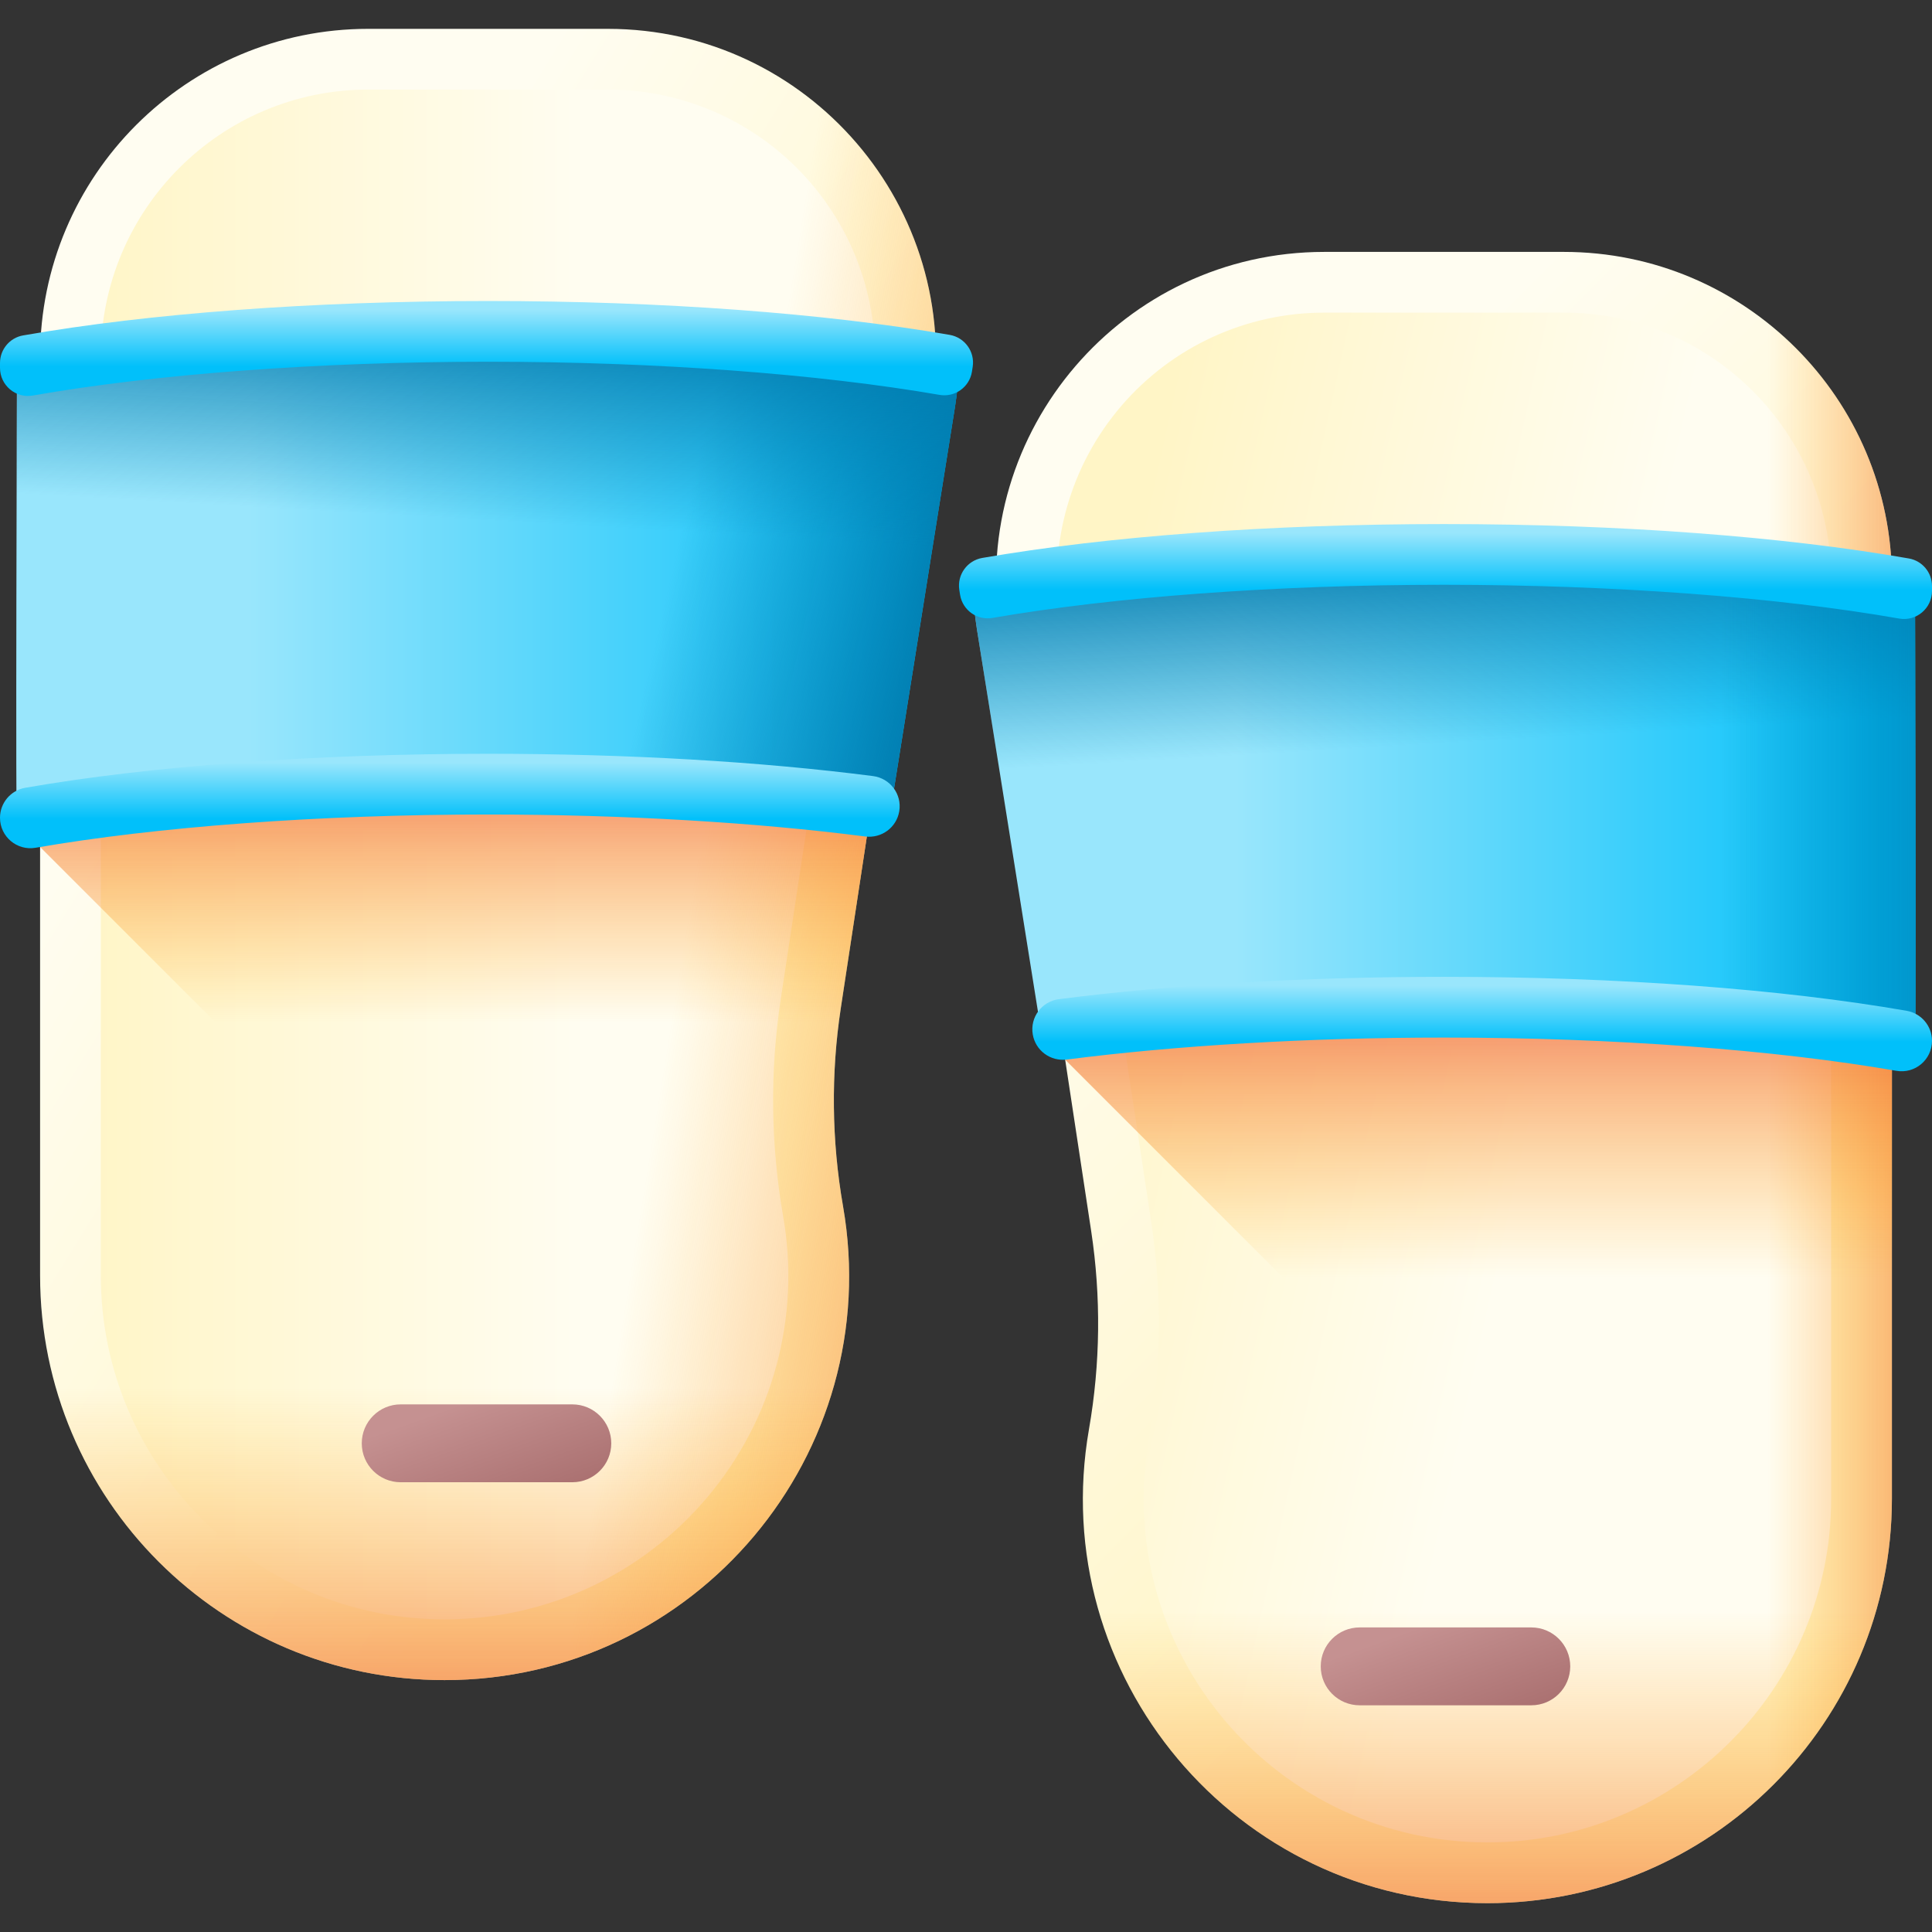 <svg id="Capa_1" enable-background="new 0 0 510 510" height="512" viewBox="0 0 510 510" width="512" xmlns="http://www.w3.org/2000/svg" xmlns:xlink="http://www.w3.org/1999/xlink"><rect x="0" y="0" width="510" height="510" fill="#333333" stroke="none"/><linearGradient id="lg1"><stop offset="0" stop-color="#fffdf1"/><stop offset="1" stop-color="#fff5c6"/></linearGradient><linearGradient id="SVGID_1_" gradientUnits="userSpaceOnUse" x1="46.87" x2="210.392" xlink:href="#lg1" y1="170.484" y2="271.483"/><linearGradient id="SVGID_00000094604066129769668950000012703159708032820618_" gradientUnits="userSpaceOnUse" x1="154.855" x2="19.951" xlink:href="#lg1" y1="225.56" y2="225.56"/><linearGradient id="lg2"><stop offset="0" stop-color="#fea613" stop-opacity="0"/><stop offset=".183" stop-color="#fc9b19" stop-opacity=".183"/><stop offset=".509" stop-color="#f57d28" stop-opacity=".509"/><stop offset=".936" stop-color="#eb4c40" stop-opacity=".936"/><stop offset="1" stop-color="#e94444"/></linearGradient><linearGradient id="SVGID_00000088818411936363934990000011399186781765721272_" gradientUnits="userSpaceOnUse" x1="183.043" x2="320.915" xlink:href="#lg2" y1="232.878" y2="255.323"/><linearGradient id="SVGID_00000047037044909571196650000010640650700819462581_" gradientUnits="userSpaceOnUse" x1="120.502" x2="120.502" xlink:href="#lg2" y1="366.532" y2="493.547"/><linearGradient id="lg3"><stop offset="0" stop-color="#c59191"/><stop offset="1" stop-color="#9b5e5e"/></linearGradient><linearGradient id="SVGID_00000085220382238945084150000008192721461172511146_" gradientUnits="userSpaceOnUse" x1="124.322" x2="140.71" xlink:href="#lg3" y1="369.573" y2="415.177"/><linearGradient id="SVGID_00000093161879845178540240000003015479324827787682_" gradientUnits="userSpaceOnUse" x1="120.5" x2="120.5" xlink:href="#lg2" y1="270.017" y2="182.645"/><linearGradient id="lg4"><stop offset="0" stop-color="#99e6fc"/><stop offset="1" stop-color="#01c0fa"/></linearGradient><linearGradient id="SVGID_00000029043578831976442520000016500555653022072979_" gradientUnits="userSpaceOnUse" x1="65.765" x2="249.855" xlink:href="#lg4" y1="152.61" y2="152.61"/><linearGradient id="lg5"><stop offset="0" stop-color="#017bae" stop-opacity="0"/><stop offset="1" stop-color="#017bae"/></linearGradient><linearGradient id="SVGID_00000179637838303281893090000013347838422828151941_" gradientUnits="userSpaceOnUse" x1="173.073" x2="245.753" xlink:href="#lg5" y1="168.816" y2="185.917"/><linearGradient id="SVGID_00000042699371368431511800000002638512793993381039_" gradientUnits="userSpaceOnUse" x1="126.444" x2="129.651" xlink:href="#lg5" y1="137.269" y2="81.69"/><linearGradient id="SVGID_00000132051130276060662460000011552956734762476734_" gradientUnits="userSpaceOnUse" x1="128.427" x2="128.427" xlink:href="#lg4" y1="81.802" y2="96.741"/><linearGradient id="SVGID_00000072275938433176714480000013921203611757579675_" gradientUnits="userSpaceOnUse" x1="118.746" x2="118.746" xlink:href="#lg4" y1="201.306" y2="216.168"/><linearGradient id="SVGID_00000059302599333426664650000000573151413964185506_" gradientUnits="userSpaceOnUse" x1="294.794" x2="459.978" xlink:href="#lg1" y1="180.691" y2="345.875"/><linearGradient id="SVGID_00000131353509290218391740000001496995284742060949_" gradientUnits="userSpaceOnUse" x1="407.403" x2="274.869" xlink:href="#lg1" y1="285.717" y2="256.502"/><linearGradient id="SVGID_00000122696601842150948510000008702292812749582771_" gradientUnits="userSpaceOnUse" x1="466.701" x2="531.559" xlink:href="#lg2" y1="284.44" y2="284.44"/><linearGradient id="SVGID_00000086661942912136109770000000603040007462503859_" gradientTransform="matrix(-1 0 0 1 755.108 0)" gradientUnits="userSpaceOnUse" x1="365.611" x2="365.611" xlink:href="#lg2" y1="425.413" y2="552.427"/><linearGradient id="SVGID_00000106118223984213594150000014524652384281313165_" gradientUnits="userSpaceOnUse" x1="377.467" x2="393.856" xlink:href="#lg3" y1="428.454" y2="474.057"/><linearGradient id="SVGID_00000035493315582482885120000007199787242682428062_" gradientUnits="userSpaceOnUse" x1="389.496" x2="389.496" xlink:href="#lg2" y1="337.129" y2="240.804"/><linearGradient id="SVGID_00000119836798175353838740000016904043175003209374_" gradientUnits="userSpaceOnUse" x1="326.328" x2="497.394" xlink:href="#lg4" y1="211.491" y2="211.491"/><linearGradient id="SVGID_00000036956403355483399340000002805542590878970289_" gradientTransform="matrix(-1 0 0 1 755.108 0)" gradientUnits="userSpaceOnUse" x1="371.552" x2="374.759" xlink:href="#lg5" y1="196.149" y2="140.57"/><linearGradient id="SVGID_00000065796969484679134290000000346012497018941084_" gradientUnits="userSpaceOnUse" x1="454.588" x2="540.261" xlink:href="#lg5" y1="211.491" y2="211.491"/><linearGradient id="SVGID_00000174603342382499356960000000556539533932852905_" gradientTransform="matrix(-1 0 0 1 755.108 0)" gradientUnits="userSpaceOnUse" x1="373.536" x2="373.536" xlink:href="#lg4" y1="140.683" y2="155.621"/><linearGradient id="SVGID_00000036246198375857098360000006995204020978274739_" gradientTransform="matrix(-1 0 0 1 755.108 0)" gradientUnits="userSpaceOnUse" x1="363.854" x2="363.854" xlink:href="#lg4" y1="260.187" y2="275.048"/><g><g><g><path d="m160.422 7.614h-63.211c-47.843 0-86.628 38.785-86.628 86.628v242.492c0 58.968 47.803 106.771 106.771 106.771 66.304 0 116.575-59.798 105.183-125.116-3.016-17.295-3.211-34.964-.577-52.322l24.108-158.825c7.958-52.422-32.623-99.628-85.646-99.628z" fill="url(#SVGID_1_)"/><path d="m117.355 427.472c-50.033 0-90.739-40.705-90.739-90.738v-242.492c0-38.927 31.669-70.596 70.595-70.596h63.211c20.595 0 40.107 8.957 53.533 24.575 13.426 15.617 19.354 36.252 16.263 56.614l-24.108 158.826c-2.9 19.107-2.687 38.448.633 57.483 4.616 26.458-2.65 53.423-19.932 73.98-17.283 20.558-42.599 32.348-69.456 32.348z" fill="url(#SVGID_00000094604066129769668950000012703159708032820618_)"/><path d="m160.422 7.614h-63.211c-47.843 0-86.628 38.785-86.628 86.628v242.492c0 58.968 47.803 106.771 106.771 106.771 66.304 0 116.575-59.798 105.183-125.116-3.016-17.295-3.211-34.964-.577-52.322l24.108-158.825c7.958-52.422-32.623-99.628-85.646-99.628z" fill="url(#SVGID_00000088818411936363934990000011399186781765721272_)"/><path d="m230.421 210.33h-219.837v126.405c0 58.968 47.803 106.771 106.771 106.771 66.304 0 116.575-59.798 105.183-125.116-3.017-17.295-3.211-34.964-.577-52.322z" fill="url(#SVGID_00000047037044909571196650000010640650700819462581_)"/><path d="m151.081 370.721h-45.308c-5.676 0-10.277 4.601-10.277 10.277s4.601 10.277 10.277 10.277h45.308c5.676 0 10.277-4.601 10.277-10.277s-4.601-10.277-10.277-10.277z" fill="url(#SVGID_00000085220382238945084150000008192721461172511146_)"/><path d="m222.54 318.387c1.09 6.253 1.614 12.462 1.614 18.566 0 27.426-10.603 52.875-28.185 72.018l-185.388-185.389v-13.254h219.836l-8.454 55.739c-1.229 8.091-1.849 16.246-1.849 24.401 0 9.343.813 18.685 2.426 27.919z" fill="url(#SVGID_00000093161879845178540240000003015479324827787682_)"/></g><path d="m253.146 95.604c-29.984-7.092-74.557-11.585-124.32-11.585-49.775 0-94.356 4.495-124.34 11.589 0 0-.429 125.69 0 125.591 29.966-6.923 75.261-11.293 124.34-11.293 40.282 0 77.157 2.945 105.653 7.828l17.637-110.493c.624-3.913.958-7.798 1.03-11.637z" fill="url(#SVGID_00000029043578831976442520000016500555653022072979_)"/><path d="m253.146 95.604c-29.984-7.092-74.557-11.585-124.32-11.585-49.775 0-94.356 4.495-124.34 11.589 0 0-.429 125.69 0 125.591 29.966-6.923 75.261-11.293 124.34-11.293 40.282 0 77.157 2.945 105.653 7.828l17.637-110.493c.624-3.913.958-7.798 1.03-11.637z" fill="url(#SVGID_00000179637838303281893090000013347838422828151941_)"/><path d="m253.146 95.604c-29.984-7.092-74.557-11.585-124.32-11.585-49.775 0-94.356 4.495-124.34 11.589 0 0-.429 125.69 0 125.591 29.966-6.923 75.261-11.293 124.34-11.293 40.282 0 77.157 2.945 105.653 7.828l17.637-110.493c.624-3.913.958-7.798 1.03-11.637z" fill="url(#SVGID_00000042699371368431511800000002638512793993381039_)"/><path d="m250.697 88.399c3.975.691 6.669 4.415 6.076 8.406-.067.449-.137.899-.211 1.35-.67 4.049-4.501 6.784-8.545 6.084-31.877-5.52-74.61-8.745-119.191-8.745-45.028 0-88.187 3.29-120.171 8.915-4.52.794-8.655-2.703-8.655-7.293v-1.286c0-3.583 2.561-6.664 6.09-7.285 32.933-5.792 76.349-9.084 122.735-9.084 45.986.001 89.044 3.235 121.872 8.938z" fill="url(#SVGID_00000132051130276060662460000011552956734762476734_)"/><path d="m237.382 214.154-.001.005c-.709 4.277-4.682 7.205-8.982 6.652-28.836-3.708-63.603-5.801-99.573-5.801-44.683 0-87.526 3.24-119.433 8.778-4.91.852-9.393-2.935-9.393-7.918 0-3.917 2.824-7.249 6.682-7.922 32.861-5.727 76.035-8.97 122.144-8.97 37.055 0 72.204 2.093 101.635 5.888 4.523.584 7.667 4.789 6.921 9.288z" fill="url(#SVGID_00000072275938433176714480000013921203611757579675_)"/></g><g><g><path d="m349.578 66.495h63.211c47.843 0 86.628 38.785 86.628 86.628v242.492c0 58.968-47.803 106.771-106.771 106.771-66.304 0-116.575-59.798-105.183-125.116 3.016-17.295 3.211-34.964.577-52.322l-24.108-158.825c-7.958-52.422 32.623-99.628 85.646-99.628z" fill="url(#SVGID_00000059302599333426664650000000573151413964185506_)"/><path d="m392.645 486.353c50.033 0 90.739-40.705 90.739-90.738v-242.492c0-38.927-31.669-70.596-70.595-70.596h-63.211c-20.595 0-40.107 8.957-53.533 24.575-13.426 15.617-19.354 36.252-16.263 56.614l24.108 158.825c2.9 19.107 2.687 38.448-.633 57.483-4.616 26.458 2.65 53.423 19.932 73.98 17.283 20.558 42.599 32.349 69.456 32.349z" fill="url(#SVGID_00000131353509290218391740000001496995284742060949_)"/><path d="m349.578 66.495h63.211c47.843 0 86.628 38.785 86.628 86.628v242.492c0 58.968-47.803 106.771-106.771 106.771-66.304 0-116.575-59.798-105.183-125.116 3.016-17.295 3.211-34.964.577-52.322l-24.108-158.825c-7.958-52.422 32.623-99.628 85.646-99.628z" fill="url(#SVGID_00000122696601842150948510000008702292812749582771_)"/><path d="m279.579 269.21h219.838v126.405c0 58.968-47.803 106.771-106.771 106.771-66.304 0-116.575-59.798-105.183-125.116 3.017-17.295 3.211-34.964.577-52.322z" fill="url(#SVGID_00000086661942912136109770000000603040007462503859_)"/><path d="m404.227 429.601h-45.308c-5.676 0-10.277 4.601-10.277 10.277s4.601 10.277 10.277 10.277h45.308c5.676 0 10.277-4.601 10.277-10.277 0-5.675-4.601-10.277-10.277-10.277z" fill="url(#SVGID_00000106118223984213594150000014524652384281313165_)"/><path d="m499.414 269.21v126.4c0 28.367-11.052 54.147-29.104 73.257l-189.129-189.129v-.011l-1.603-10.517z" fill="url(#SVGID_00000035493315582482885120000007199787242682428062_)"/></g><path d="m256.854 154.485c29.984-7.092 74.557-11.585 124.32-11.585 49.775 0 94.356 4.495 124.34 11.589 0 0 .429 125.69 0 125.591-29.966-6.923-75.261-11.293-124.34-11.293-40.282 0-77.157 2.945-105.653 7.828l-17.637-110.493c-.624-3.914-.958-7.798-1.03-11.637z" fill="url(#SVGID_00000119836798175353838740000016904043175003209374_)"/><path d="m256.854 154.485c29.984-7.092 74.557-11.585 124.32-11.585 49.775 0 94.356 4.495 124.34 11.589 0 0 .429 125.69 0 125.591-29.966-6.923-75.261-11.293-124.34-11.293-40.282 0-77.157 2.945-105.653 7.828l-17.637-110.493c-.624-3.914-.958-7.798-1.03-11.637z" fill="url(#SVGID_00000036956403355483399340000002805542590878970289_)"/><path d="m256.854 154.485c29.984-7.092 74.557-11.585 124.32-11.585 49.775 0 94.356 4.495 124.34 11.589 0 0 .429 125.69 0 125.591-29.966-6.923-75.261-11.293-124.34-11.293-40.282 0-77.157 2.945-105.653 7.828l-17.637-110.493c-.624-3.914-.958-7.798-1.03-11.637z" fill="url(#SVGID_00000065796969484679134290000000346012497018941084_)"/><path d="m259.303 147.28c-3.975.691-6.669 4.415-6.076 8.406.067.449.137.899.211 1.35.67 4.049 4.501 6.784 8.545 6.083 31.877-5.52 74.61-8.745 119.191-8.745 45.028 0 88.187 3.29 120.171 8.915 4.52.795 8.655-2.703 8.655-7.292v-1.286c0-3.583-2.561-6.664-6.09-7.285-32.933-5.792-76.349-9.084-122.735-9.084-45.986 0-89.044 3.235-121.872 8.938z" fill="url(#SVGID_00000174603342382499356960000000556539533932852905_)"/><path d="m272.618 273.035.001.005c.709 4.277 4.682 7.205 8.982 6.652 28.836-3.708 63.603-5.801 99.573-5.801 44.683 0 87.526 3.24 119.433 8.778 4.91.852 9.392-2.935 9.392-7.918 0-3.917-2.824-7.249-6.682-7.922-32.861-5.727-76.035-8.97-122.144-8.97-37.055 0-72.204 2.093-101.635 5.888-4.522.583-7.666 4.788-6.92 9.288z" fill="url(#SVGID_00000036246198375857098360000006995204020978274739_)"/></g></g></svg>